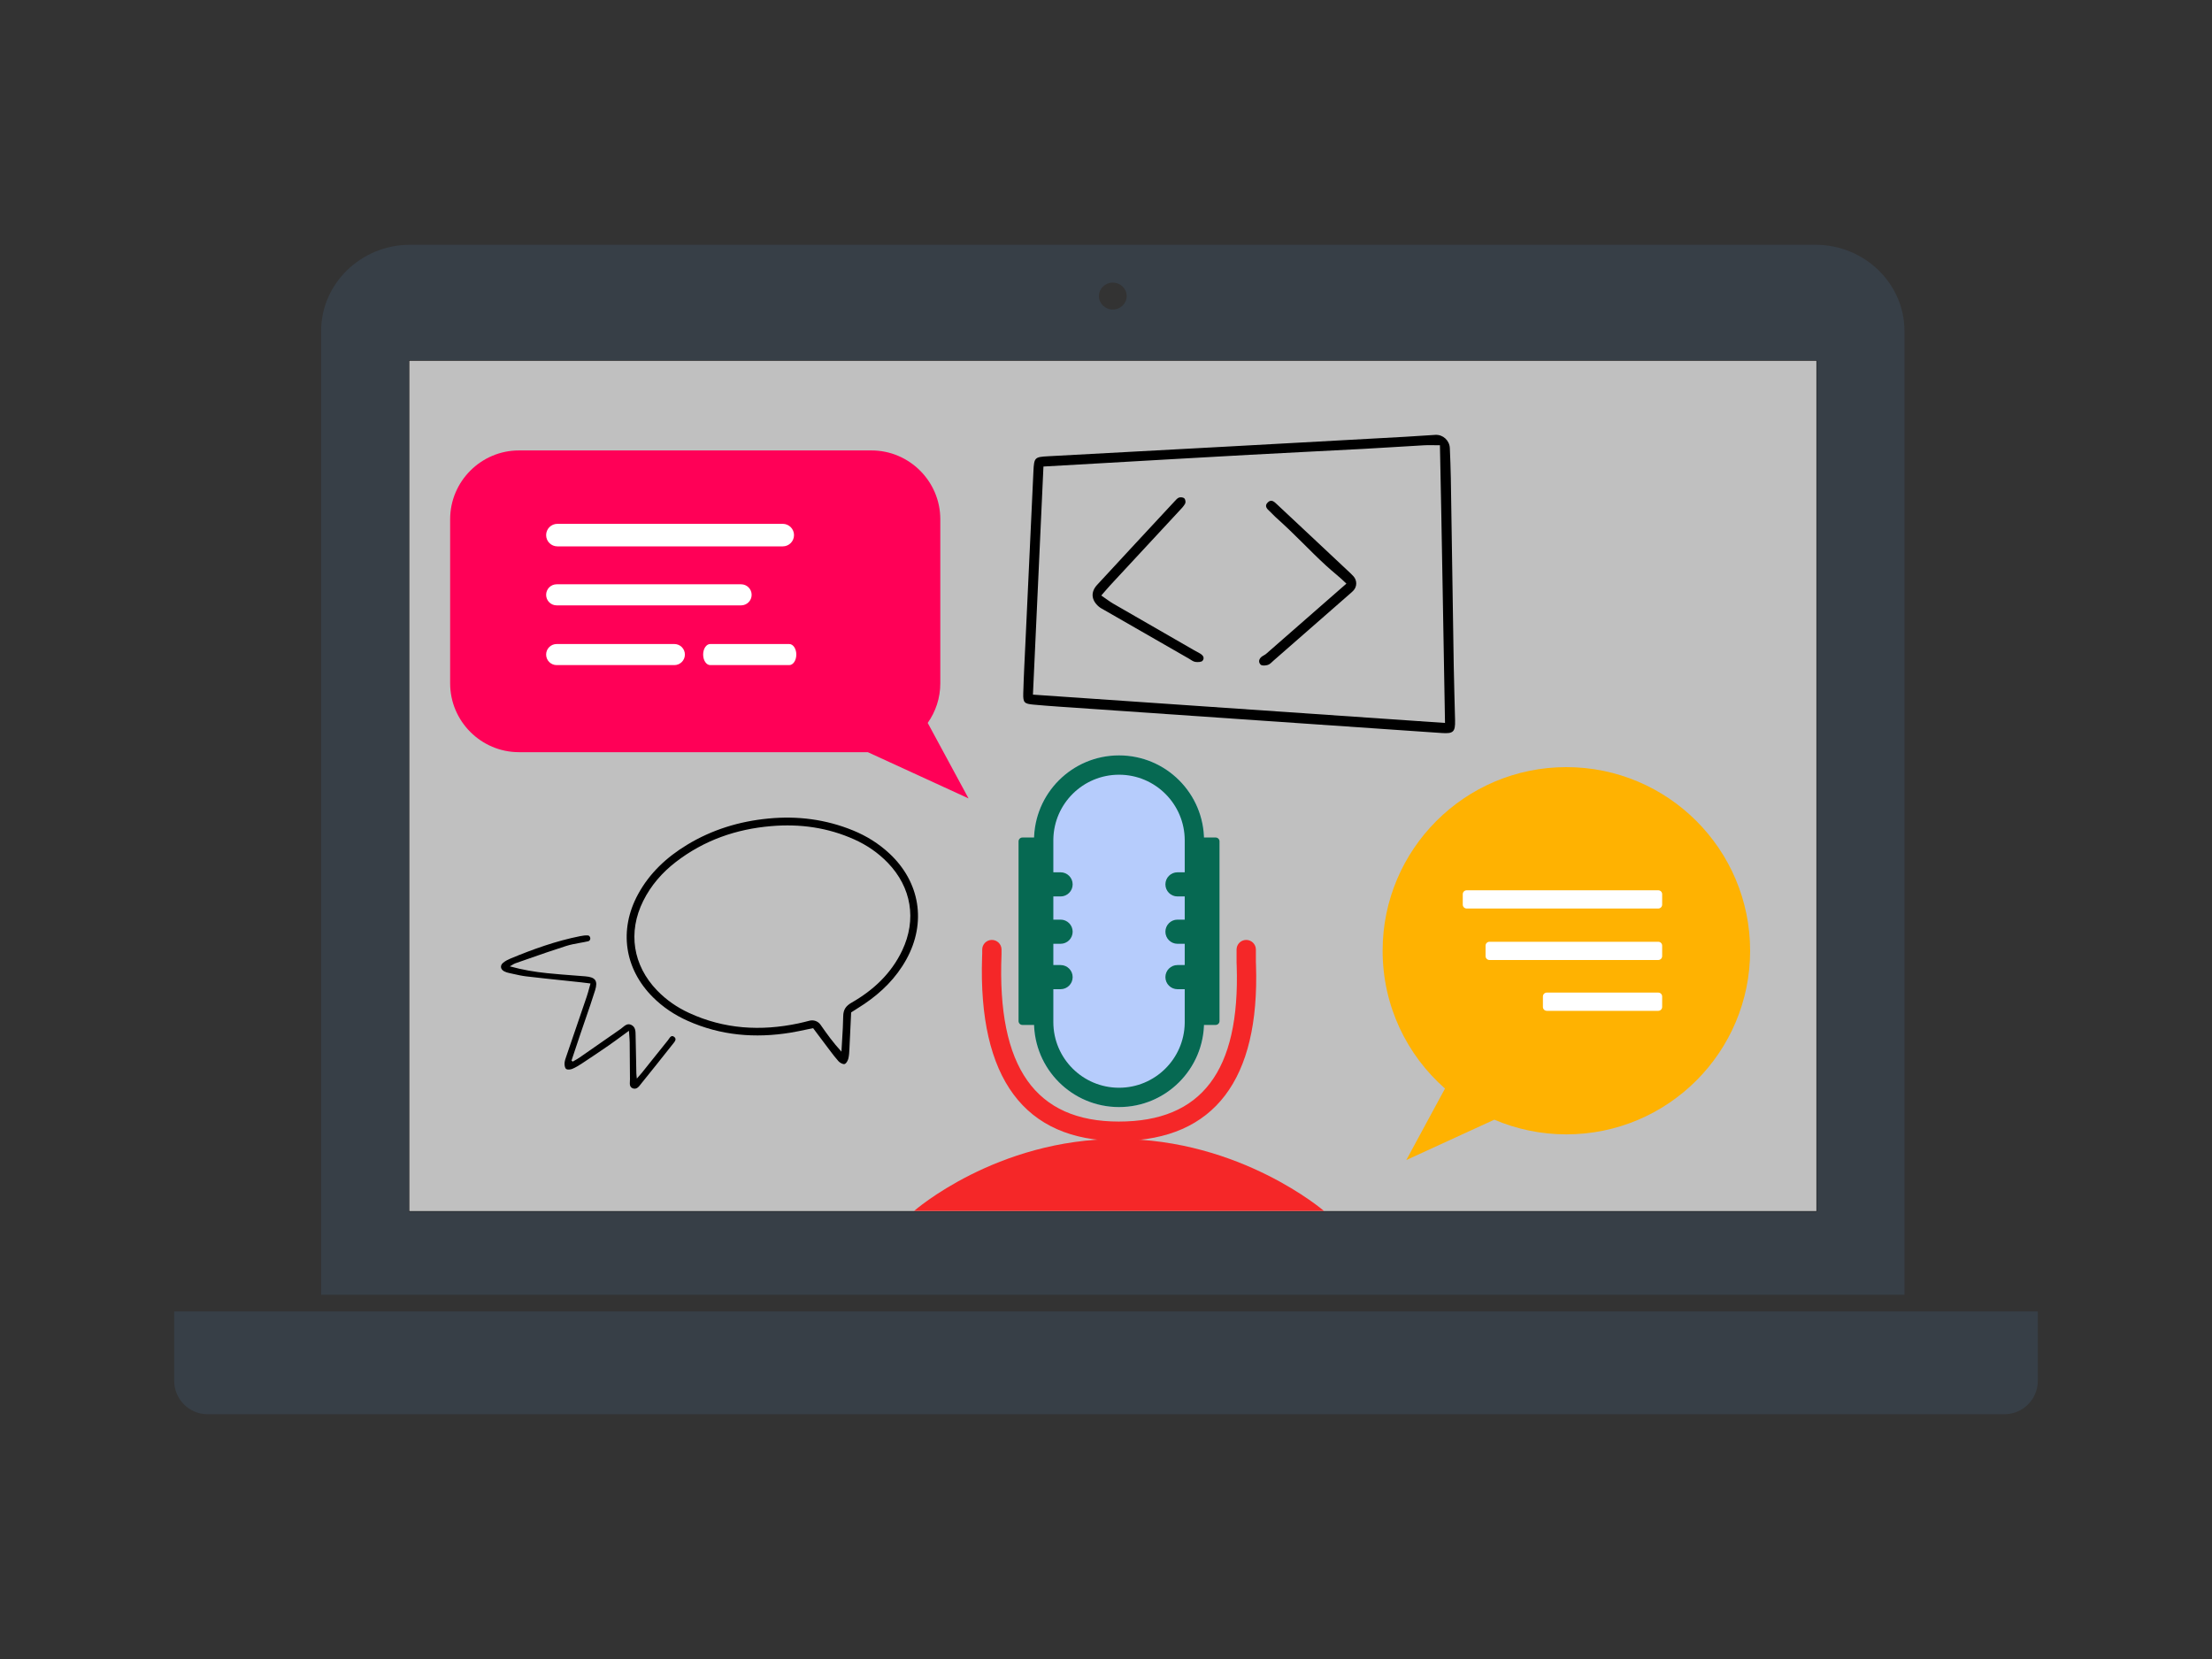 <svg width="4000" height="3000" viewBox="0 0 4000 3000" fill="none" xmlns="http://www.w3.org/2000/svg">
<rect x="0" y="0" width="4000" height="3000" fill="#333333" stroke="none"/>
<path fill-rule="evenodd" clip-rule="evenodd" d="M741.448 442.631H3283.15C3371.56 442.631 3443.89 512.732 3443.89 598.423V2341.38H580.71V598.423C580.71 512.732 653.038 442.631 741.448 442.631ZM2012.3 511.07C1998.43 511.07 1987.19 521.962 1987.19 535.4C1987.19 548.838 1998.43 559.729 2012.3 559.729C2026.17 559.729 2037.42 548.838 2037.42 535.4C2037.42 521.962 2026.17 511.07 2012.3 511.07ZM739.604 651.981H3285V2190.45H739.604V651.981Z" fill="#373F47"/>
<path d="M3285 651.982H739.603V2190.45H3285V651.982Z" fill="#C0C0C0" stroke="black" stroke-width="0.666" stroke-miterlimit="2.613"/>
<path fill-rule="evenodd" clip-rule="evenodd" d="M315.002 2371.52H3685V2497.09C3685 2530.24 3657.88 2557.37 3624.72 2557.37H375.281C342.126 2557.37 315.002 2530.24 315.002 2497.09V2371.52Z" fill="#373F47"/>
<path fill-rule="evenodd" clip-rule="evenodd" d="M1751.41 1443.76L1677.6 1307.26C1691.91 1286.98 1700.36 1262.36 1700.36 1235.78V938.91C1700.36 870.5 1644.39 814.529 1575.97 814.529H938.387C869.976 814.529 814 870.5 814 938.91V1235.78C814 1304.2 869.976 1360.17 938.387 1360.17H1569.29L1751.41 1443.76Z" fill="#FF0057"/>
<path fill-rule="evenodd" clip-rule="evenodd" d="M1007.95 947.27H1415.46C1426.73 947.27 1435.84 956.393 1435.84 967.648C1435.84 978.899 1426.73 988.021 1415.46 988.021H1007.95C996.696 988.021 987.573 978.899 987.573 967.648C987.573 956.393 996.696 947.27 1007.95 947.27Z" fill="white"/>
<path fill-rule="evenodd" clip-rule="evenodd" d="M1006.63 1056.58H1340.13C1350.67 1056.58 1359.21 1065.11 1359.21 1075.64C1359.21 1086.17 1350.67 1094.7 1340.13 1094.7H1006.63C996.109 1094.7 987.578 1086.17 987.578 1075.64C987.578 1065.11 996.109 1056.58 1006.63 1056.58Z" fill="white"/>
<path fill-rule="evenodd" clip-rule="evenodd" d="M1006.63 1164.6H1219.45C1229.97 1164.6 1238.5 1173.09 1238.5 1183.63C1238.5 1194.18 1229.97 1202.72 1219.45 1202.72H1006.63C996.109 1202.72 987.578 1194.18 987.578 1183.63C987.578 1173.09 996.109 1164.6 1006.63 1164.6Z" fill="white"/>
<path fill-rule="evenodd" clip-rule="evenodd" d="M1284.3 1164.6H1427.2C1434.26 1164.6 1439.99 1173.09 1439.99 1183.63C1439.99 1194.18 1434.26 1202.72 1427.2 1202.72H1284.3C1277.25 1202.72 1271.52 1194.18 1271.52 1183.63C1271.52 1173.09 1277.25 1164.6 1284.3 1164.6Z" fill="white"/>
<path fill-rule="evenodd" clip-rule="evenodd" d="M1867.88 1256.12C2118.17 1273.32 2364.6 1290.24 2613.03 1307.3C2609.87 1137.68 2607.43 971.458 2603.85 805.164C2592.02 805.164 2583.33 804.757 2574.69 805.235C2538.47 807.252 2502.27 809.736 2466.05 811.686C2397.21 815.384 2328.33 818.659 2259.5 822.441C2168.21 827.457 2076.93 832.785 1985.65 837.986C1953.26 839.83 1920.87 841.688 1886.89 843.629C1880.54 981.521 1874.27 1117.45 1867.88 1256.12ZM2595.64 786.384C2609.48 785.661 2621.2 796.554 2621.76 810.392C2622.53 829.388 2623.28 847.263 2623.57 865.152C2625.45 978.351 2627.01 1091.56 2628.84 1204.76C2629.37 1237.4 2630.51 1270.03 2631.24 1302.67C2631.71 1323.45 2628.04 1326.97 2607.37 1325.55C2481.35 1316.91 2355.33 1308.21 2229.32 1299.52C2124.3 1292.29 2019.29 1285.07 1914.28 1277.79C1899.07 1276.74 1883.87 1275.57 1868.69 1274.17C1852.34 1272.64 1849.91 1270.64 1850.37 1253.98C1851.27 1221.34 1853.08 1188.74 1854.59 1156.12C1859.29 1054.66 1863.95 953.185 1868.79 851.729C1869.96 827.266 1871.21 826.343 1895.19 825.054C2004.66 819.159 2114.13 813.271 2223.59 807.308C2329.43 801.545 2435.26 795.714 2541.09 789.844C2559.21 788.841 2577.31 787.387 2595.42 786.396C2595.5 786.393 2595.57 786.389 2595.64 786.384ZM2447.29 1041.86C2454.31 1049.39 2454.28 1061.08 2446.99 1068.36C2445.79 1069.56 2444.58 1070.71 2443.33 1071.81C2396.67 1112.78 2349.89 1153.62 2303.12 1194.45C2299.83 1197.33 2296.67 1201.1 2292.76 1202.36C2288.72 1203.67 2282.07 1204.24 2279.7 1201.93C2274.99 1197.34 2276.4 1191.22 2282.12 1187.07C2284.48 1185.37 2287.34 1184.29 2289.51 1182.4C2337.36 1140.62 2385.14 1098.78 2434.71 1055.4C2422.43 1043.16 2411.28 1035.06 2398.19 1023.04C2366.46 993.897 2345.28 969.735 2306.23 934.74C2302.69 931.564 2299.73 927.946 2296.23 924.82C2291.07 920.216 2285.89 915.037 2292.57 908.48C2299.24 901.941 2304.57 907.71 2309.36 912.165C2327.55 929.078 2345.62 946.114 2363.74 963.091C2389.86 987.561 2416.05 1011.95 2442.05 1036.55C2443.84 1038.24 2445.56 1040.01 2447.29 1041.86ZM1991.47 1076.85C2000.27 1082.9 2006.33 1087.67 2012.95 1091.51C2061.72 1119.75 2110.58 1147.8 2159.44 1175.89C2162.56 1177.69 2165.75 1179.41 2168.93 1181.11C2174.59 1184.16 2179.16 1188.84 2174.72 1194.71C2172.71 1197.38 2165.86 1197.56 2161.48 1196.92C2157.45 1196.33 2153.75 1193.22 2150 1191.06C2099.24 1161.95 2048.49 1132.81 1997.75 1103.65C1994 1101.49 1989.99 1099.56 1986.75 1096.75C1973.32 1085.07 1972.04 1070.55 1983.89 1057.7C2030.47 1007.18 2077.27 956.87 2124.04 906.536C2126.48 903.922 2129.05 900.717 2132.19 899.7C2135.05 898.771 2139.85 899.341 2141.77 901.274C2143.65 903.159 2144.4 908.404 2143.1 910.765C2140.37 915.711 2136.14 919.888 2132.22 924.108C2090.93 968.669 2049.56 1013.17 2008.25 1057.72C2003.39 1062.97 1998.81 1068.47 1991.47 1076.85Z" fill="black"/>
<path d="M2177.3 1519.73C2177.3 1434.82 2108.47 1365.99 2023.56 1365.99C1938.65 1365.99 1869.82 1434.82 1869.82 1519.73V1848.18C1869.82 1933.09 1938.65 2001.93 2023.56 2001.93C2108.47 2001.93 2177.3 1933.09 2177.3 1848.18V1519.73Z" fill="#B6CCFC"/>
<path fill-rule="evenodd" clip-rule="evenodd" d="M2177.3 1519.73C2177.3 1434.82 2108.47 1365.99 2023.56 1365.99C1938.65 1365.99 1869.82 1434.82 1869.82 1519.73V1848.18C1869.82 1933.09 1938.65 2001.93 2023.56 2001.93C2108.47 2001.93 2177.3 1933.09 2177.3 1848.18V1519.73ZM1904.78 1517.77C1905.83 1453.06 1958.61 1400.93 2023.56 1400.93C2089.17 1400.93 2142.36 1454.12 2142.36 1519.73V1848.18L2142.35 1850.15C2141.3 1914.85 2088.52 1966.98 2023.56 1966.98C1957.95 1966.98 1904.76 1913.79 1904.76 1848.18V1519.73L1904.78 1517.77Z" fill="#066952"/>
<path fill-rule="evenodd" clip-rule="evenodd" d="M1848.85 1514.49C1845 1514.49 1841.87 1517.62 1841.87 1521.48V1846.44C1841.87 1850.3 1845 1853.42 1848.85 1853.42H1890.78C1894.64 1853.42 1897.77 1850.3 1897.77 1846.44V1788.78H1917.86C1929.93 1788.78 1939.7 1779.01 1939.7 1766.94C1939.7 1754.88 1929.93 1745.11 1917.86 1745.11H1897.77V1706.67H1917.86C1929.93 1706.67 1939.7 1696.89 1939.7 1684.83C1939.7 1672.77 1929.93 1662.99 1917.86 1662.99H1897.77V1621.06H1917.86C1929.93 1621.06 1939.7 1611.29 1939.7 1599.23C1939.7 1587.16 1929.93 1577.39 1917.86 1577.39H1897.77V1521.48C1897.77 1517.62 1894.64 1514.49 1890.78 1514.49H1848.85Z" fill="#066952"/>
<path fill-rule="evenodd" clip-rule="evenodd" d="M2198.27 1514.49C2202.13 1514.49 2205.26 1517.62 2205.26 1521.48V1846.44C2205.26 1850.3 2202.13 1853.42 2198.27 1853.42H2156.34C2152.48 1853.42 2149.35 1850.3 2149.35 1846.44V1788.78H2129.26C2117.2 1788.78 2107.42 1779.01 2107.42 1766.94C2107.42 1754.88 2117.2 1745.11 2129.26 1745.11H2149.35V1706.67H2129.26C2117.2 1706.67 2107.42 1696.89 2107.42 1684.83C2107.42 1672.77 2117.2 1662.99 2129.26 1662.99H2149.35V1621.06H2129.26C2117.2 1621.06 2107.42 1611.29 2107.42 1599.23C2107.42 1587.16 2117.2 1577.39 2129.26 1577.39H2149.35V1521.48C2149.35 1517.62 2152.48 1514.49 2156.34 1514.49H2198.27Z" fill="#066952"/>
<path d="M2253.57 1699.68C2263.06 1699.68 2270.78 1707.24 2271.04 1716.66L2271.04 1717.15L2271.04 1739.54L2271.26 1745.51C2277.93 1952.18 2196.03 2060.86 2028.42 2063.04L2023.26 2063.07C1851.94 2063.07 1768.74 1949.32 1775.92 1730.95L1776.15 1724.68L1776.15 1717.15C1776.15 1707.67 1783.71 1699.95 1793.13 1699.69L1793.62 1699.68C1803.11 1699.68 1810.83 1707.24 1811.08 1716.66L1811.09 1717.15V1725.37L1811.08 1725.73C1802.71 1930.47 1872.67 2028.13 2023.26 2028.13C2172.59 2028.13 2242.62 1937.14 2236.33 1746.38L2236.12 1740.57L2236.1 1740.22V1717.15C2236.1 1707.5 2243.92 1699.68 2253.57 1699.68Z" fill="#F52728"/>
<path fill-rule="evenodd" clip-rule="evenodd" d="M1652.98 2189.73C1652.98 2189.73 1801.09 2059.58 2022.25 2059.58C2243.42 2059.58 2394.15 2189.73 2394.15 2189.73H1652.98Z" fill="#F52728"/>
<g clip-path="url(#clip0_0_1)">
<path fill-rule="evenodd" clip-rule="evenodd" d="M1538.29 1849.13C1538.57 1843.06 1538.85 1836.94 1539.14 1830.75C1542.02 1828.91 1544.76 1827.18 1547.42 1825.5C1552.94 1822.02 1558.07 1818.79 1563.09 1815.39C1594.29 1794.26 1620.45 1768.33 1638.84 1735.16C1675.72 1668.59 1663.9 1594.97 1608.07 1543.14C1588.89 1525.33 1566.97 1511.69 1542.83 1501.8C1493.47 1481.59 1442.18 1475.03 1389.08 1480.2C1336.7 1485.3 1287.7 1500.29 1242.67 1527.55C1205.44 1550.08 1174.44 1578.92 1153.52 1617.6C1118.82 1681.76 1129.16 1751.95 1180.75 1803.34C1198.91 1821.41 1219.89 1835.37 1243.21 1845.82C1303.13 1872.66 1365.64 1877.85 1429.87 1867.32C1439.33 1865.77 1448.71 1863.77 1457.95 1861.81C1462.12 1860.92 1466.26 1860.04 1470.36 1859.22C1473.15 1862.94 1475.87 1866.58 1478.54 1870.15C1484.64 1878.31 1490.48 1886.13 1496.4 1893.9C1497.66 1895.57 1498.92 1897.24 1500.18 1898.91C1505.35 1905.78 1510.53 1912.66 1516.27 1919.04C1518.88 1921.94 1524.34 1924.96 1527.35 1924.07C1530.44 1923.15 1533.26 1917.78 1534.17 1913.89C1535.47 1908.34 1535.74 1902.52 1536.01 1896.75C1536.05 1895.77 1536.1 1894.79 1536.15 1893.81C1536.91 1879.02 1537.6 1864.23 1538.29 1849.13ZM1522.83 1880.68C1522.42 1887.38 1521.99 1894.33 1521.6 1901.66C1506.42 1885.28 1495.06 1869.26 1483.84 1853.13C1479.39 1846.74 1471.43 1843.79 1463.88 1845.74C1457.2 1847.47 1450.57 1849.16 1443.88 1850.58C1375.9 1864.99 1309.6 1861.09 1245.86 1831.63C1224.23 1821.64 1204.84 1808.23 1188.22 1791.03C1144.4 1745.69 1135.07 1685.63 1163.11 1629.24C1177.15 1601.01 1197.37 1577.79 1222.2 1558.67C1273.1 1519.47 1331.02 1499.18 1394.98 1493.85C1447.17 1489.49 1497.06 1496.54 1544.82 1517.97C1567.63 1528.21 1587.98 1542.12 1605.39 1560.16C1648.27 1604.59 1657.97 1663.05 1631.39 1718.89C1611.59 1760.51 1579.35 1790.56 1540 1813.08C1529.34 1819.18 1524.95 1825.95 1524.79 1837.86C1524.61 1851.7 1523.76 1865.54 1522.83 1880.68Z" fill="black"/>
<path d="M1124.58 1873.31C1128.62 1870.35 1132.84 1867.25 1137.34 1863.98C1137.54 1867 1137.74 1869.72 1137.94 1872.24C1138.31 1877.17 1138.63 1881.31 1138.68 1885.46C1138.8 1895.72 1138.85 1905.98 1138.91 1916.25C1138.97 1928 1139.03 1939.75 1139.19 1951.51C1139.21 1952.67 1139.14 1953.9 1139.06 1955.15C1138.75 1960.5 1138.42 1966.19 1144.83 1968.24C1151.21 1970.28 1155.12 1965.2 1158.58 1960.72C1159.08 1960.06 1159.58 1959.42 1160.07 1958.81C1177.56 1937.28 1194.79 1915.55 1212.02 1893.81C1213.54 1891.89 1215.07 1889.97 1216.59 1888.05C1216.86 1887.71 1217.14 1887.36 1217.43 1887C1220.42 1883.33 1224.04 1878.89 1219.21 1875.07C1214.5 1871.34 1211.79 1875.35 1209.42 1878.87C1208.86 1879.69 1208.33 1880.48 1207.79 1881.14C1197.49 1893.82 1187.3 1906.61 1177.12 1919.39C1171.91 1925.93 1166.71 1932.46 1161.48 1938.98C1159.78 1941.11 1157.97 1943.16 1155.71 1945.73C1154.49 1947.12 1153.14 1948.66 1151.6 1950.44C1151.41 1948.51 1151.25 1947 1151.11 1945.75C1150.88 1943.62 1150.73 1942.26 1150.7 1940.89C1150.55 1933.14 1150.42 1925.39 1150.29 1917.64C1150.05 1903.38 1149.81 1889.12 1149.43 1874.86C1149.41 1873.97 1149.4 1873.06 1149.39 1872.15C1149.32 1864.73 1149.24 1856.83 1141.21 1853.19C1134.94 1850.34 1130.32 1854.18 1125.82 1857.91C1124.57 1858.95 1123.33 1859.98 1122.07 1860.85C1111.25 1868.36 1100.44 1875.89 1089.64 1883.42C1075.74 1893.11 1061.83 1902.8 1047.9 1912.44C1045.22 1914.29 1042.38 1915.9 1039.53 1917.5C1038.24 1918.22 1036.95 1918.95 1035.68 1919.7C1035.13 1919.25 1034.85 1919.02 1034.58 1918.79C1034.3 1918.56 1034.02 1918.33 1033.47 1917.88C1035.12 1912.92 1036.77 1907.96 1038.42 1903C1042.22 1891.58 1046.02 1880.16 1049.87 1868.76C1052.71 1860.37 1055.6 1852 1058.49 1843.62C1064.56 1826.03 1070.64 1808.43 1076.19 1790.66C1081.58 1773.4 1076.46 1766.99 1058.51 1765.54C1051.88 1765 1045.26 1764.5 1038.63 1763.99C1022.1 1762.72 1005.58 1761.46 989.098 1759.76C967.221 1757.5 945.507 1753.96 921.872 1747.45C923.596 1746.5 925.022 1745.64 926.272 1744.9C928.523 1743.55 930.201 1742.55 932.008 1741.92C938.959 1739.51 945.905 1737.08 952.851 1734.66C976.403 1726.42 999.957 1718.19 1023.73 1710.64C1031.81 1708.08 1040.22 1706.55 1048.64 1705.03C1053.68 1704.12 1058.72 1703.21 1063.7 1702.07C1063.97 1702.01 1064.24 1701.91 1064.5 1701.79C1068.05 1700.17 1068.4 1695.17 1065.48 1692.56C1064.88 1692.03 1064.27 1691.67 1063.64 1691.6C1058.77 1691.13 1053.67 1691.93 1048.8 1692.9C1005.31 1701.6 963.752 1716.47 922.895 1733.47C918.313 1735.37 913.709 1737.76 909.905 1740.9C903.872 1745.87 904.827 1752.74 911.731 1756.48C914.492 1757.98 917.671 1758.87 920.768 1759.53C923.273 1760.07 925.776 1760.63 928.28 1761.19C936.008 1762.93 943.744 1764.67 951.57 1765.59C974.491 1768.29 997.443 1770.71 1020.4 1773.12C1030.47 1774.18 1040.55 1775.24 1050.62 1776.33C1054.08 1776.7 1057.53 1777.15 1061.43 1777.65C1063.42 1777.91 1065.53 1778.18 1067.82 1778.47C1066.95 1781.5 1066.17 1784.35 1065.43 1787.06C1063.94 1792.52 1062.59 1797.45 1060.95 1802.28C1054 1822.76 1046.98 1843.23 1039.96 1863.69C1034.95 1878.31 1029.93 1892.94 1024.94 1907.57C1024.67 1908.35 1024.4 1909.14 1024.12 1909.93C1022.71 1913.92 1021.28 1917.97 1020.92 1922.07C1020.6 1925.74 1021.34 1931.13 1023.72 1932.96C1026.11 1934.8 1031.55 1934.23 1034.89 1932.84C1041.14 1930.23 1047.03 1926.56 1052.74 1922.8C1068.74 1912.26 1084.67 1901.61 1100.43 1890.7C1108.3 1885.25 1116.03 1879.58 1124.58 1873.31Z" fill="black"/>
</g>
<path fill-rule="evenodd" clip-rule="evenodd" d="M3164.79 1719.3C3164.79 1902.63 3016.03 2051.29 2832.45 2051.29C2786.17 2051.29 2742.2 2041.78 2702.23 2024.73L2543.04 2097.74L2613.01 1968.44C2543.84 1907.66 2500.21 1818.64 2500.21 1719.3C2500.21 1535.86 2648.98 1387.2 2832.45 1387.2C3016.03 1387.2 3164.79 1535.86 3164.79 1719.3Z" fill="#FFB201"/>
<path d="M2652.21 1609.91H2998.64C3002.55 1609.91 3005.71 1613.07 3005.71 1616.98V1635.83C3005.71 1639.74 3002.55 1642.9 2998.64 1642.9H2652.21C2648.31 1642.9 2645.14 1639.74 2645.14 1635.83V1616.98C2645.14 1613.07 2648.31 1609.91 2652.21 1609.91Z" fill="white"/>
<path d="M2693.45 1703H2998.64C3002.55 1703 3005.71 1706.16 3005.71 1710.07V1728.92C3005.71 1732.83 3002.55 1735.99 2998.64 1735.99H2693.45C2689.55 1735.99 2686.38 1732.83 2686.38 1728.92V1710.07C2686.38 1706.16 2689.55 1703 2693.45 1703Z" fill="white"/>
<path d="M2797.15 1794.91H2998.64C3002.55 1794.91 3005.71 1798.07 3005.71 1801.98V1820.83C3005.71 1824.74 3002.55 1827.9 2998.64 1827.9H2797.15C2793.24 1827.9 2790.08 1824.74 2790.08 1820.83V1801.98C2790.08 1798.07 2793.24 1794.91 2797.15 1794.91Z" fill="white"/>
<defs>
<clipPath id="clip0_0_1">
<rect width="754.138" height="498.288" fill="white" transform="translate(905.911 1477.93)"/>
</clipPath>
</defs>
</svg>
